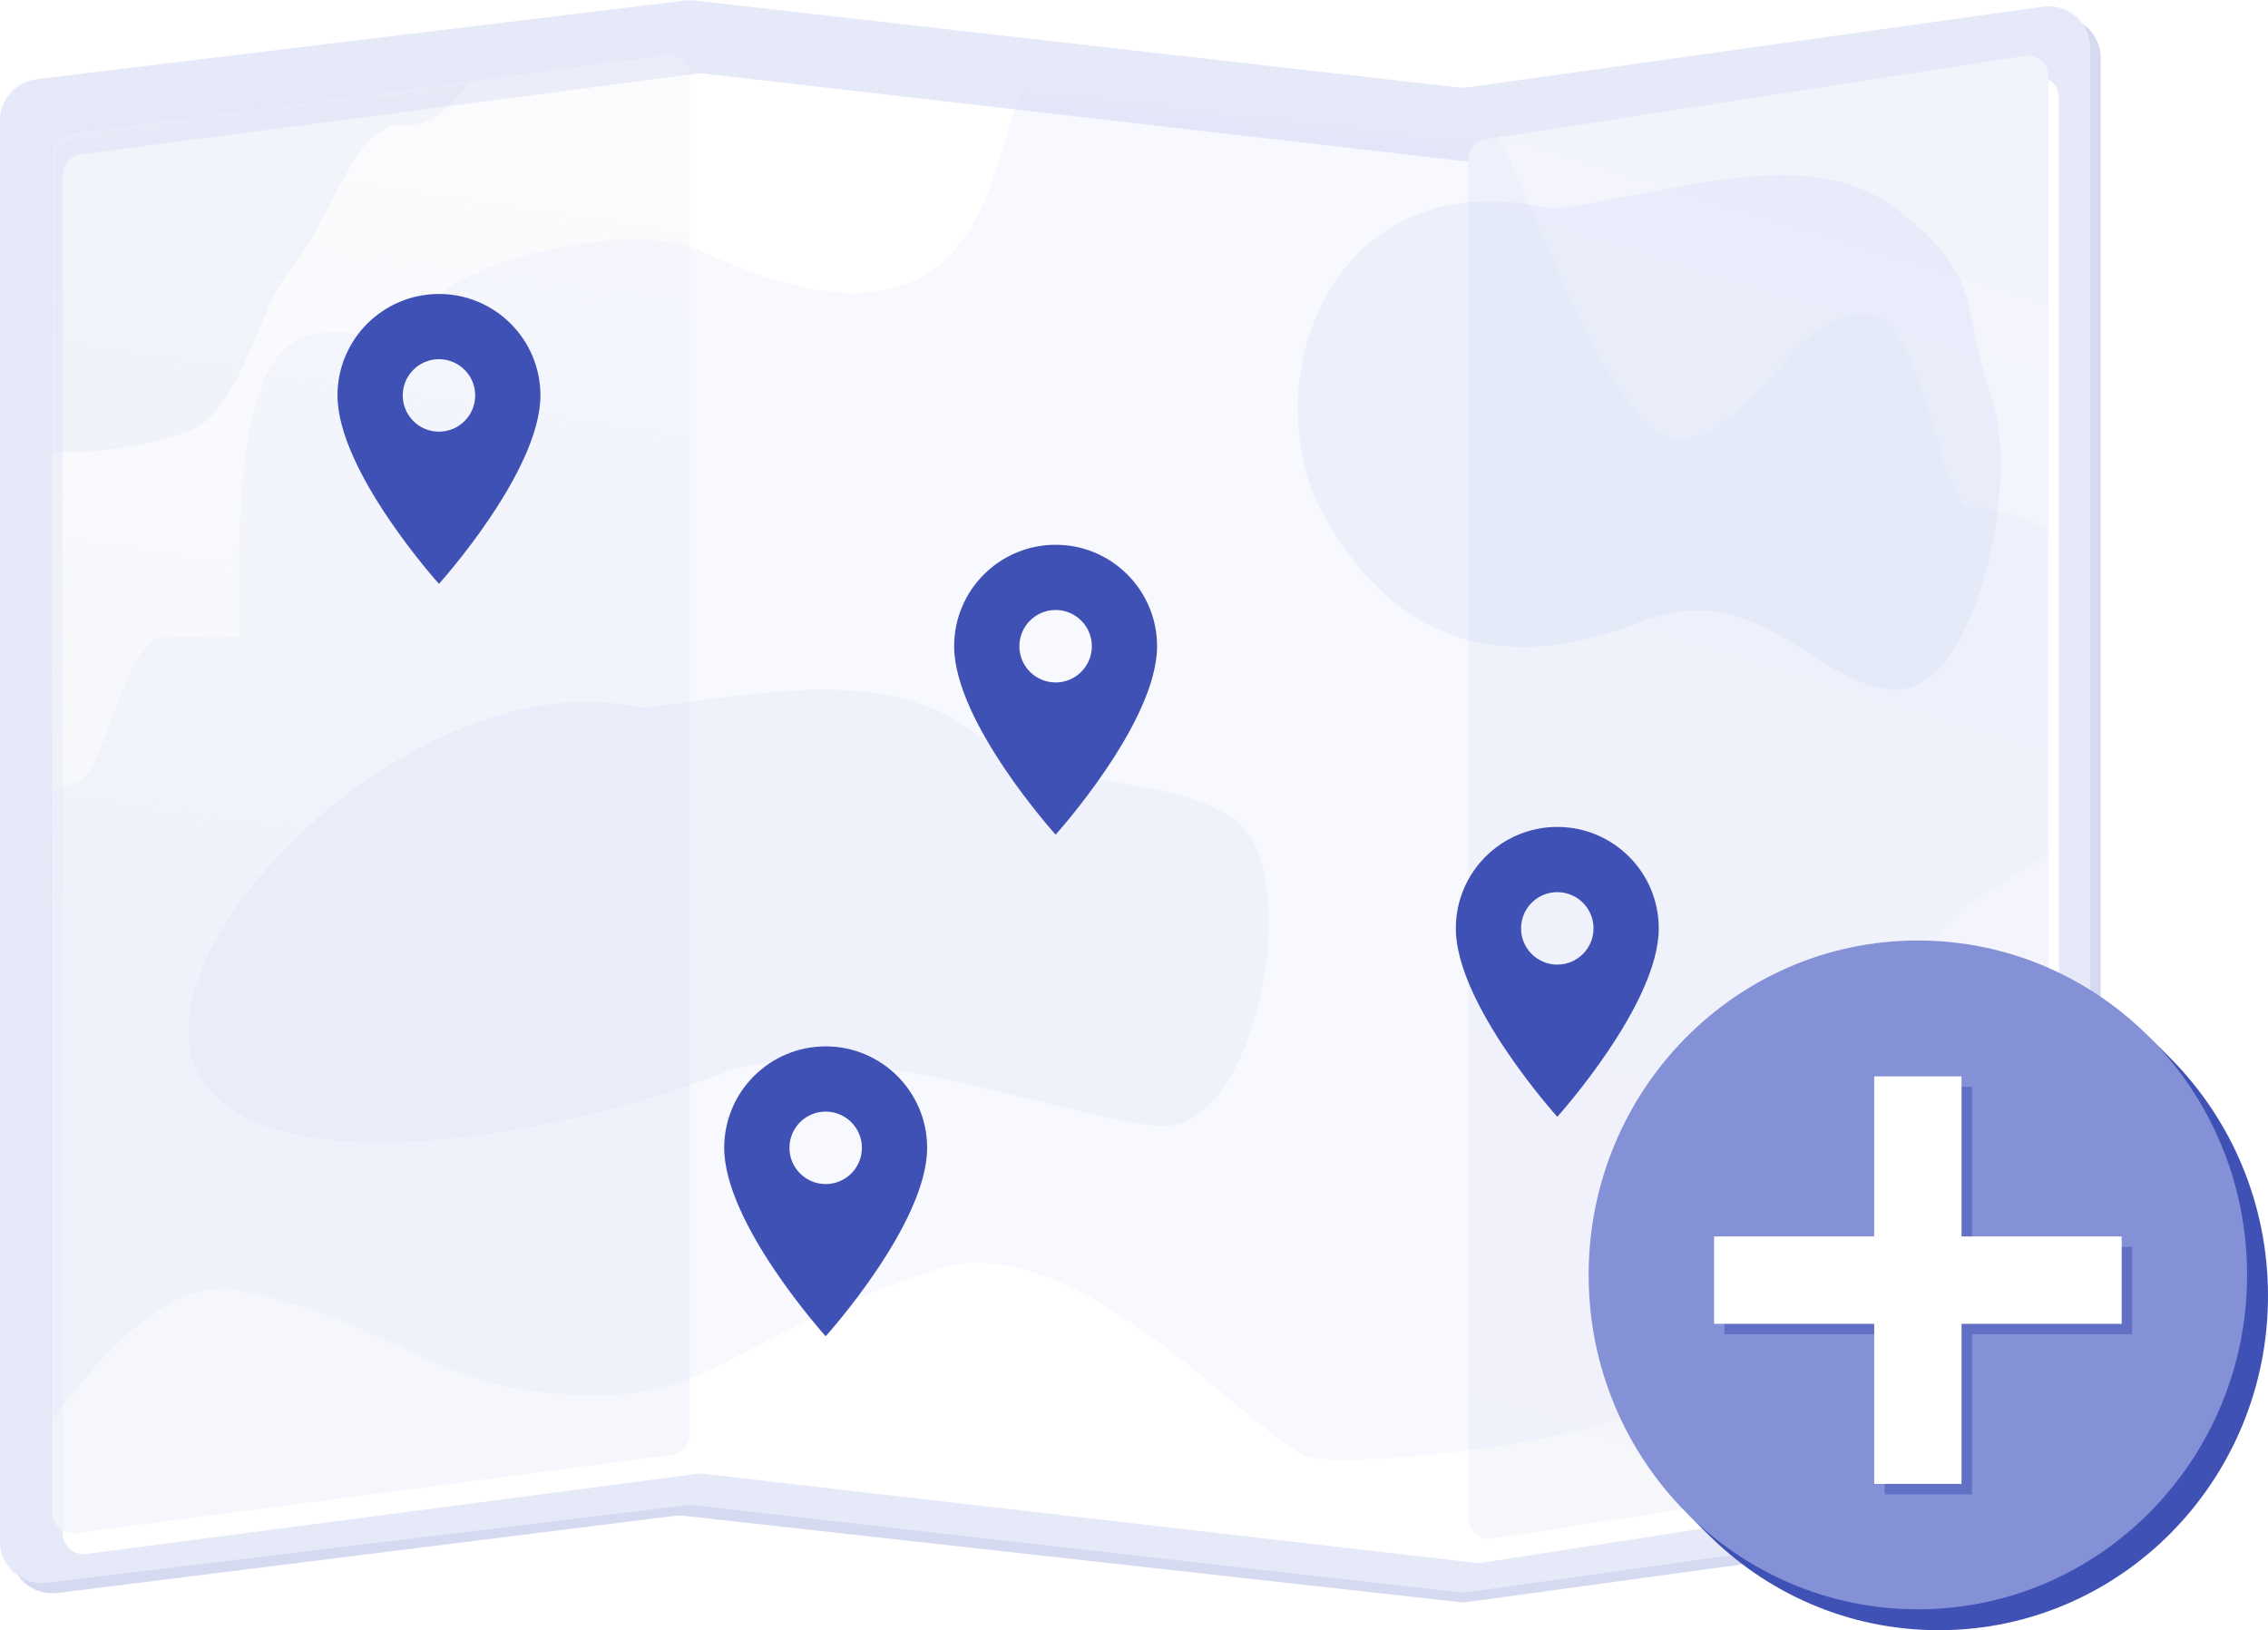 <svg width="217" height="156" viewBox="0 0 217 156" fill="none" xmlns="http://www.w3.org/2000/svg">
<path d="M1 12.531C1 10.514 2.502 8.812 4.504 8.562L64.528 1.059C64.841 1.02 65.159 1.018 65.473 1.053L138.508 9.297C138.835 9.334 139.165 9.331 139.491 9.287L196.466 1.611C198.866 1.288 201 3.154 201 5.575V141.51C201 143.51 199.524 145.202 197.543 145.473L140.492 153.286C140.165 153.33 139.834 153.334 139.507 153.298L65.47 145.052C65.158 145.018 64.843 145.02 64.531 145.059L5.496 152.438C3.109 152.736 1 150.875 1 148.469V12.531Z" fill="#D6DAF1"/>
<path d="M0 11.544C0 9.521 1.51 7.817 3.519 7.573L65.534 0.057C65.843 0.019 66.157 0.018 66.467 0.053L139.495 8.36C139.83 8.399 140.169 8.394 140.503 8.347L195.444 0.639C197.851 0.302 200 2.17 200 4.6V140.522C200 142.516 198.531 144.206 196.556 144.483L140.503 152.347C140.169 152.394 139.83 152.399 139.495 152.36L66.467 144.053C66.157 144.018 65.843 144.019 65.534 144.057L4.481 151.457C2.099 151.746 0 149.886 0 147.486V11.544Z" fill="#E6E9F8"/>
<g filter="url(#filter0_d_771_28890)">
<path d="M5 14.755C5 13.751 5.744 12.902 6.74 12.772L65.756 5.032C65.918 5.011 66.082 5.009 66.245 5.028L140.232 13.554C140.41 13.574 140.59 13.571 140.767 13.543L193.694 5.357C194.906 5.169 196 6.107 196 7.333V137.286C196 138.272 195.281 139.111 194.306 139.262L140.767 147.543C140.59 147.571 140.41 147.574 140.232 147.554L66.245 139.028C66.082 139.009 65.918 139.011 65.756 139.032L7.26 146.704C6.062 146.861 5 145.928 5 144.721V14.755Z" fill="white"/>
</g>
<path d="M140.5 15.299C140.5 14.312 141.219 13.473 142.194 13.322L193.694 5.357C194.906 5.169 196 6.107 196 7.333V137.286C196 138.272 195.281 139.111 194.306 139.262L142.806 147.228C141.594 147.415 140.5 146.478 140.5 145.251V15.299Z" fill="url(#paint0_linear_771_28890)"/>
<path d="M5 14.755C5 13.751 5.744 12.902 6.74 12.772L63.74 5.296C64.938 5.139 66 6.072 66 7.279V137.245C66 138.249 65.256 139.098 64.26 139.228L7.26 146.704C6.062 146.861 5 145.928 5 144.721V14.755Z" fill="url(#paint1_linear_771_28890)"/>
<mask id="mask0_771_28890" style="mask-type:alpha" maskUnits="userSpaceOnUse" x="5" y="5" width="191" height="143">
<path d="M5 14.755C5 13.751 5.744 12.902 6.74 12.772L65.756 5.032C65.918 5.011 66.082 5.009 66.245 5.028L140.232 13.554C140.41 13.574 140.59 13.571 140.767 13.543L193.694 5.357C194.906 5.169 196 6.107 196 7.333V137.286C196 138.272 195.281 139.111 194.306 139.262L140.767 147.543C140.59 147.571 140.41 147.574 140.232 147.554L66.245 139.028C66.082 139.009 65.918 139.011 65.756 139.032L7.26 146.704C6.062 146.861 5 145.928 5 144.721V14.755Z" fill="white"/>
</mask>
<g mask="url(#mask0_771_28890)">
<path d="M0.5 76C-1 76 -1 87 -1 90L0.5 139.5C1.5 144.167 11.4 121.1 23 123.5C38.811 126.771 41.476 133.5 57 133.5C68.5 133.5 70 128 89.5 121.5C103.354 116.882 120.5 138.5 125.5 139.5C130.5 140.5 161.5 137.5 161.5 131C161.5 124.5 185.5 128 191.5 123.5C197.5 119 184 98 184.5 92C185 86 196 83.5 198.5 79C201 74.5 202.5 65 201.5 58C200.5 51 191.5 48.5 188.5 48.5C185.5 48.5 184.201 30 178.5 30C171.5 30 169 40 161.5 42C154 44 145 13.5 142.5 12C140 10.5 107 8 101.5 6C92.833 2.848 101.449 40.076 67 24C61 21.2 44.667 24.167 40 30C34.4 37 21.5 19 23 61H15.5C12.5 61 10 72 8.5 74C7 76 2 76 0.5 76Z" fill="#D0D8F3" fill-opacity="0.16"/>
<path d="M38.5 12C43 12.5 46.5 5.5 47 3.5L-5.5 8L0 45.5C0.667 40.667 4.5 45.5 17.5 41.5C23.235 39.736 24.5 29.5 28 25.5C31.5 21.5 34 11.5 38.5 12Z" fill="#D0D8F3" fill-opacity="0.2"/>
<path d="M93.47 70.25C84.97 63.75 73.47 66.25 61.47 67.75C39.97 62.75 12.47 90.75 18.97 102.75C25.162 114.181 54.47 108.424 68.97 102.75C80.47 98.25 103.97 107.75 111.47 107.75C118.97 107.75 123.47 90.25 120.47 81.75C117.47 73.25 101.97 76.75 93.47 70.25Z" fill="#D0D8F3" fill-opacity="0.2"/>
<path d="M181.47 20C172.97 13.5 160.5 18.5 148.5 20C127 15 120 37 126.5 49C132.692 60.431 142.5 65.174 157 59.5C168.5 55 173.97 66 181.47 66C188.97 66 193.47 46.25 190.47 37.75C187.47 29.25 189.97 26.5 181.47 20Z" fill="#D0D8F3" fill-opacity="0.3"/>
</g>
<path d="M79 100.131C73.639 100.131 69.291 104.479 69.291 109.839C69.291 117.121 79 127.869 79 127.869C79 127.869 88.708 117.121 88.708 109.839C88.708 104.479 84.36 100.131 79 100.131ZM79 113.307C77.086 113.307 75.533 111.753 75.533 109.839C75.533 107.925 77.086 106.372 79 106.372C80.914 106.372 82.467 107.925 82.467 109.839C82.467 111.753 80.914 113.307 79 113.307Z" fill="#3F51B5"/>
<path d="M149 79.131C143.639 79.131 139.292 83.479 139.292 88.839C139.292 96.121 149 106.869 149 106.869C149 106.869 158.708 96.121 158.708 88.839C158.708 83.479 154.36 79.131 149 79.131ZM149 92.307C147.086 92.307 145.533 90.753 145.533 88.839C145.533 86.925 147.086 85.372 149 85.372C150.914 85.372 152.467 86.925 152.467 88.839C152.467 90.753 150.914 92.307 149 92.307Z" fill="#3F51B5"/>
<path d="M101 52.131C95.639 52.131 91.291 56.479 91.291 61.839C91.291 69.121 101 79.869 101 79.869C101 79.869 110.708 69.121 110.708 61.839C110.708 56.479 106.36 52.131 101 52.131ZM101 65.307C99.086 65.307 97.533 63.753 97.533 61.839C97.533 59.925 99.086 58.372 101 58.372C102.914 58.372 104.467 59.925 104.467 61.839C104.467 63.753 102.914 65.307 101 65.307Z" fill="#3F51B5"/>
<path d="M42 28.131C36.639 28.131 32.291 32.479 32.291 37.839C32.291 45.121 42 55.869 42 55.869C42 55.869 51.708 45.121 51.708 37.839C51.708 32.479 47.36 28.131 42 28.131ZM42 41.307C40.086 41.307 38.533 39.753 38.533 37.839C38.533 35.925 40.086 34.372 42 34.372C43.914 34.372 45.467 35.925 45.467 37.839C45.467 39.753 43.914 41.307 42 41.307Z" fill="#3F51B5"/>
<path d="M185.5 156C202.897 156 217 141.673 217 124C217 106.327 202.897 92 185.5 92C168.103 92 154 106.327 154 124C154 141.673 168.103 156 185.5 156Z" fill="#3F51B5"/>
<path d="M184.5 155C201.897 155 216 140.673 216 123C216 105.327 201.897 91 184.5 91C167.103 91 153 105.327 153 123C153 140.673 167.103 155 184.5 155Z" fill="#3F51B5"/>
<path d="M183.5 154C200.897 154 215 139.673 215 122C215 104.327 200.897 90 183.5 90C166.103 90 152 104.327 152 122C152 139.673 166.103 154 183.5 154Z" fill="#8491D6"/>
<path opacity="0.5" d="M199.821 119.321H188.679V108.179C188.679 107.07 188.679 104 188.679 104C188.679 104 185.608 104 184.5 104C183.392 104 180.321 104 180.321 104C180.321 104 180.321 107.07 180.321 108.179V119.321H169.179C168.07 119.321 165 119.321 165 119.321C165 119.321 165 122.392 165 123.5C165 124.608 165 127.679 165 127.679C165 127.679 168.07 127.679 169.179 127.679H180.321V138.821C180.321 139.93 180.321 143 180.321 143C180.321 143 183.392 143 184.5 143C185.608 143 188.679 143 188.679 143C188.679 143 188.679 139.93 188.679 138.821V127.679H199.821C200.93 127.679 204 127.679 204 127.679C204 127.679 204 124.608 204 123.5C204 122.392 204 119.321 204 119.321C204 119.321 200.93 119.321 199.821 119.321Z" fill="#3F51B5"/>
<path d="M198.821 118.321H187.679V107.179C187.679 106.07 187.679 103 187.679 103C187.679 103 184.608 103 183.5 103C182.392 103 179.321 103 179.321 103C179.321 103 179.321 106.07 179.321 107.179V118.321H168.179C167.07 118.321 164 118.321 164 118.321C164 118.321 164 121.392 164 122.5C164 123.608 164 126.679 164 126.679C164 126.679 167.07 126.679 168.179 126.679H179.321V137.821C179.321 138.93 179.321 142 179.321 142C179.321 142 182.392 142 183.5 142C184.608 142 187.679 142 187.679 142C187.679 142 187.679 138.93 187.679 137.821V126.679H198.821C199.93 126.679 203 126.679 203 126.679C203 126.679 203 123.608 203 122.5C203 121.392 203 118.321 203 118.321C203 118.321 199.93 118.321 198.821 118.321Z" fill="white"/>
<defs>
<filter id="filter0_d_771_28890" x="2" y="3.015" width="199" height="150.552" filterUnits="userSpaceOnUse" color-interpolation-filters="sRGB">
<feFlood flood-opacity="0" result="BackgroundImageFix"/>
<feColorMatrix in="SourceAlpha" type="matrix" values="0 0 0 0 0 0 0 0 0 0 0 0 0 0 0 0 0 0 127 0" result="hardAlpha"/>
<feOffset dx="1" dy="2"/>
<feGaussianBlur stdDeviation="2"/>
<feComposite in2="hardAlpha" operator="out"/>
<feColorMatrix type="matrix" values="0 0 0 0 0.475 0 0 0 0 0.525 0 0 0 0 0.796 0 0 0 0.2 0"/>
<feBlend mode="normal" in2="BackgroundImageFix" result="effect1_dropShadow_771_28890"/>
<feBlend mode="normal" in="SourceGraphic" in2="effect1_dropShadow_771_28890" result="shape"/>
</filter>
<linearGradient id="paint0_linear_771_28890" x1="188" y1="5" x2="140" y2="162" gradientUnits="userSpaceOnUse">
<stop stop-color="#F2F4FC"/>
<stop offset="1" stop-color="#F6F7FB"/>
</linearGradient>
<linearGradient id="paint1_linear_771_28890" x1="42.5" y1="-19.5" x2="25.5" y2="92.5" gradientUnits="userSpaceOnUse">
<stop stop-color="#F4F5FB" stop-opacity="0.2"/>
<stop offset="1" stop-color="#F4F5FB" stop-opacity="0.8"/>
</linearGradient>
</defs>
</svg>

